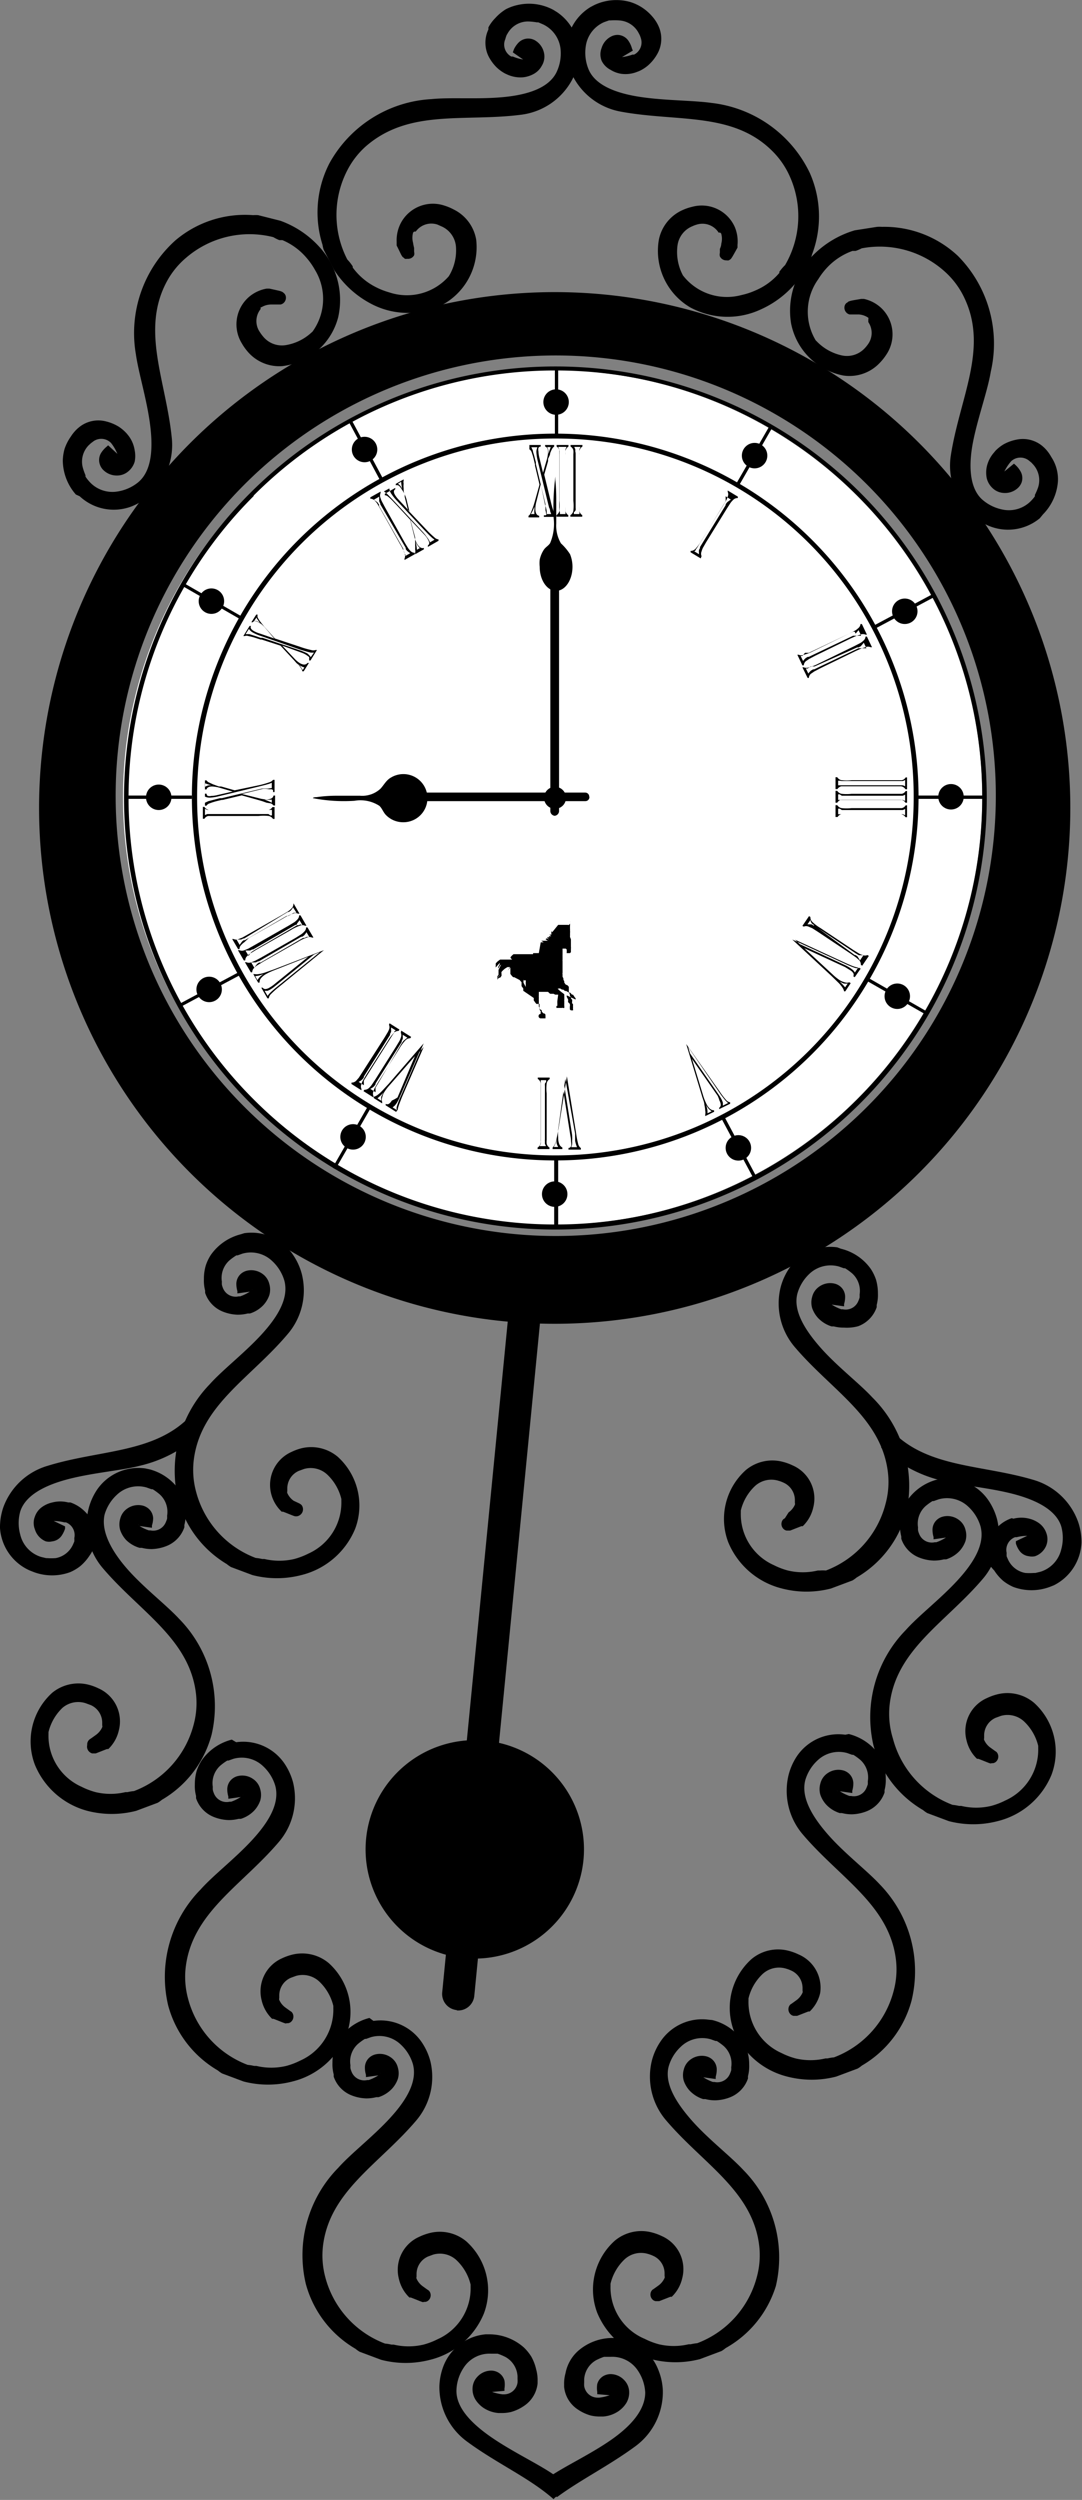 <svg xmlns="http://www.w3.org/2000/svg" viewBox="0 0 62.03 143.26"><rect x="0" y="0" width="62.03" height="143.26" fill="#808080" stroke="none"/><defs><style>.cls-1{fill-rule:evenodd;}.cls-2{fill:#fff;}</style></defs><title>Ресурс 31clock</title><g id="Слой_2" data-name="Слой 2"><g id="Layer_1" data-name="Layer 1"><path d="M61.36,46.3A29.56,29.56,0,1,0,31.8,75.86,29.56,29.56,0,0,0,61.36,46.3ZM6.63,45.61A25.23,25.23,0,1,1,31.86,70.83,25.23,25.23,0,0,1,6.63,45.61Z"/><path d="M33.86.4a2.87,2.87,0,0,0-1.38,2.68,3.55,3.55,0,0,0,.3,1.16,3.86,3.86,0,0,0,2.77,2.15c3.24.61,6.45,0,8.72,2.26a4.75,4.75,0,0,1,1,1.44,5.57,5.57,0,0,1-.26,5.1,2.67,2.67,0,0,0-.25.28l-.08.1v.07a3.7,3.7,0,0,1-1.36,1,4.1,4.1,0,0,1-.82.27,3.19,3.19,0,0,1-3.35-1.13l-.06-.12a2.85,2.85,0,0,1-.25-1.59,1.39,1.39,0,0,1,.84-1.1,1.85,1.85,0,0,1,.3-.11,1.1,1.1,0,0,1,1.17.4l.05.07.08,0a.13.13,0,0,1,.07.07,1.09,1.09,0,0,1,0,.57c0,.11-.05.22-.08.3l0,.11v.06a.23.23,0,0,0,0,.05.37.37,0,0,0,0,.2.4.4,0,0,0,.38.23.41.41,0,0,0,.13,0c.17-.1.13-.11.16-.14s.14-.23.34-.59l0-.07v-.08A2.12,2.12,0,0,0,42.12,13a2.07,2.07,0,0,0-2.43-1.15,2.92,2.92,0,0,0-.54.18,2.37,2.37,0,0,0-1.38,1.72,3.76,3.76,0,0,0,1.79,3.86,4.51,4.51,0,0,0,4.06.12A5.6,5.6,0,0,0,45.79,16h0l.67-1.13v0a1.75,1.75,0,0,0,.09-.28,6.15,6.15,0,0,0-.13-4.69,7.14,7.14,0,0,0-5.62-4c-1.06-.15-2.64-.13-4.06-.34s-2.62-.67-3-1.59a2.5,2.5,0,0,1-.16-1.31,1.77,1.77,0,0,1,1.05-1.39l.28-.1H35a3.37,3.37,0,0,1,.49,0,1.35,1.35,0,0,1,1.1.68l.08.15a1.5,1.5,0,0,1,.07.19.78.78,0,0,1-.39.94l-.09,0a2.61,2.61,0,0,1-.6.14l.62-.37-.05-.12A1.45,1.45,0,0,0,36,2.3.77.77,0,0,0,35.41,2a.82.82,0,0,0-.35.08,1.09,1.09,0,0,0-.57.67,1,1,0,0,0,0,.73A1.15,1.15,0,0,0,35,4a1.62,1.62,0,0,0,.62.23,1.8,1.8,0,0,0,.9-.11l.13-.05a2.16,2.16,0,0,0,.5-.32,2.48,2.48,0,0,0,.51-.62,1.76,1.76,0,0,0,.14-1.52l-.05-.12a2.27,2.27,0,0,0-.36-.55A2.77,2.77,0,0,0,36.76.4a2.72,2.72,0,0,0-.61-.28,2.94,2.94,0,0,0-2.08.17Zm1.72,2.78h0l0,0,0,0Z"/><path d="M59.79,29.48a3,3,0,0,0,.86-1.9,2.31,2.31,0,0,0-.38-1.39,2.26,2.26,0,0,0-.4-.53l-.1-.09a1.75,1.75,0,0,0-1.47-.38,2.52,2.52,0,0,0-.76.27,2.32,2.32,0,0,0-.47.37l-.09.11a1.83,1.83,0,0,0-.41.81,1.67,1.67,0,0,0,0,.66,1.15,1.15,0,0,0,.32.55,1,1,0,0,0,.67.29,1.08,1.08,0,0,0,.82-.31.84.84,0,0,0,.19-.3.77.77,0,0,0-.06-.62,1.5,1.5,0,0,0-.28-.36l-.1-.09-.55.45a2.62,2.62,0,0,1,.33-.52l.06-.07a.78.78,0,0,1,1-.05l.16.13.12.13a1.34,1.34,0,0,1,.27,1.27,3.24,3.24,0,0,1-.19.45l0,.08h0a2,2,0,0,1-.19.23,1.77,1.77,0,0,1-1.67.53,2.5,2.5,0,0,1-1.18-.59c-.73-.68-.77-2-.49-3.37s.83-2.89,1-3.94a7.14,7.14,0,0,0-1.88-6.63A6.16,6.16,0,0,0,50.57,13a2.12,2.12,0,0,0-.29,0h0L49,13.2h0a5.58,5.58,0,0,0-2.41,1.45,4.5,4.5,0,0,0-1.24,3.87,3.78,3.78,0,0,0,3,3,2.38,2.38,0,0,0,2.09-.73,3.05,3.05,0,0,0,.36-.45,2.08,2.08,0,0,0-.27-2.68,2.11,2.11,0,0,0-1-.53l-.08,0h-.08c-.41.07-.55.09-.67.13s0,0-.18.11a.37.37,0,0,0-.08.11.4.4,0,0,0,.09.44.36.36,0,0,0,.18.1h.22l.31,0a1.08,1.08,0,0,1,.54.19.15.15,0,0,1,0,.09v.09l0,.07a1.1,1.1,0,0,1,0,1.24,2,2,0,0,1-.2.25,1.39,1.39,0,0,1-1.31.42,2.84,2.84,0,0,1-1.41-.77l-.1-.1A3.19,3.19,0,0,1,46.91,16a4.08,4.08,0,0,1,.53-.69,3.71,3.71,0,0,1,1.43-.93l.06,0,.12,0a2.35,2.35,0,0,0,.35-.15,5.57,5.57,0,0,1,4.9,1.46,4.72,4.72,0,0,1,1,1.41c1.36,2.89-.28,5.71-.79,9a3.85,3.85,0,0,0,1.1,3.33,3.55,3.55,0,0,0,1,.67,2.86,2.86,0,0,0,3-.4Zm-2.22-2.39,0,.05,0,0h0A0,0,0,0,1,57.57,27.09Z"/><path d="M31.73.57A2.94,2.94,0,0,0,29.66.29,2.74,2.74,0,0,0,29,.53a2.79,2.79,0,0,0-.61.51,2.28,2.28,0,0,0-.39.53L28,1.69a1.77,1.77,0,0,0,0,1.52,2.5,2.5,0,0,0,.47.65,2.22,2.22,0,0,0,.48.35l.13.06a1.82,1.82,0,0,0,.9.16,1.61,1.61,0,0,0,.63-.2,1.15,1.15,0,0,0,.45-.46A1,1,0,0,0,31.18,3a1.09,1.09,0,0,0-.53-.7.81.81,0,0,0-.34-.09.78.78,0,0,0-.58.23,1.47,1.47,0,0,0-.26.37L29.4,3l.59.41a2.54,2.54,0,0,1-.59-.17l-.09,0a.78.78,0,0,1-.34-1A1.41,1.41,0,0,1,29.05,2l.09-.15a1.34,1.34,0,0,1,1.14-.62,3.26,3.26,0,0,1,.49.05h.09l.28.12a1.77,1.77,0,0,1,1,1.45,2.5,2.5,0,0,1-.24,1.3c-.45.9-1.66,1.29-3.1,1.42s-3,0-4.07.11a7.13,7.13,0,0,0-5.84,3.67,6.15,6.15,0,0,0-.4,4.68,1.74,1.74,0,0,0,.07.29v0l.61,1.17h0a5.6,5.6,0,0,0,2.07,1.9,4.5,4.5,0,0,0,4.06.11,3.76,3.76,0,0,0,2-3.76A2.37,2.37,0,0,0,26,12a3,3,0,0,0-.53-.22,2.08,2.08,0,0,0-2.49,1,2.13,2.13,0,0,0-.24,1.07V14l0,.07c.19.37.24.51.31.61s0,0,.16.15a.35.35,0,0,0,.13,0,.4.4,0,0,0,.4-.2.37.37,0,0,0,0-.2.19.19,0,0,0,0-.05v-.06l0-.11a3.09,3.09,0,0,1-.06-.3,1.09,1.09,0,0,1,0-.57.14.14,0,0,1,.07-.07l.08,0,.06-.07a1.1,1.1,0,0,1,1.19-.33l.29.13a1.39,1.39,0,0,1,.77,1.14,2.84,2.84,0,0,1-.34,1.57l-.07.12a3.19,3.19,0,0,1-3.4.93,4.21,4.21,0,0,1-.81-.32,3.71,3.71,0,0,1-1.3-1.11v-.07l-.07-.1a2.5,2.5,0,0,0-.24-.29,5.57,5.57,0,0,1,0-5.11,4.74,4.74,0,0,1,1.07-1.38C23.47,6.22,26.64,7,29.91,6.57a3.86,3.86,0,0,0,2.89-2,3.57,3.57,0,0,0,.37-1.14A2.87,2.87,0,0,0,31.94.7Zm-1.67,2.8,0,0,0,0h0Z"/><path d="M4.57,28.44a2.86,2.86,0,0,0,3,.57,3.56,3.56,0,0,0,1-.62,3.85,3.85,0,0,0,1.28-3.27c-.32-3.28-1.8-6.19-.28-9a4.7,4.7,0,0,1,1.1-1.35,5.57,5.57,0,0,1,5-1.18,2.41,2.41,0,0,0,.34.17l.12,0,.06,0a3.7,3.7,0,0,1,1.37,1,4.07,4.07,0,0,1,.5.71,3.2,3.2,0,0,1-.14,3.53l-.1.09a2.85,2.85,0,0,1-1.45.69,1.39,1.39,0,0,1-1.29-.5,2.13,2.13,0,0,1-.19-.26,1.1,1.1,0,0,1,0-1.24l.05-.07,0-.09A.15.15,0,0,1,15,17.6a1.07,1.07,0,0,1,.55-.15h.53a.36.36,0,0,0,.18-.09.4.4,0,0,0,.11-.43.37.37,0,0,0-.07-.11c-.14-.13-.15-.1-.18-.12s-.26-.07-.67-.16l-.08,0-.09,0a2.13,2.13,0,0,0-1,.47,2.08,2.08,0,0,0-.42,2.66,3,3,0,0,0,.33.47,2.38,2.38,0,0,0,2,.84,3.77,3.77,0,0,0,3.2-2.81,4.5,4.5,0,0,0-1-3.93,5.56,5.56,0,0,0-2.32-1.59h0l-1.27-.32h0a1.9,1.9,0,0,0-.29,0,6.16,6.16,0,0,0-4.46,1.45,7.14,7.14,0,0,0-2.26,6.52c.15,1.06.62,2.56.81,4s.09,2.7-.68,3.34a2.48,2.48,0,0,1-1.21.53,1.77,1.77,0,0,1-1.63-.62,1.82,1.82,0,0,1-.18-.24h0l0-.08a3.21,3.21,0,0,1-.16-.46,1.34,1.34,0,0,1,.34-1.25l.13-.12.16-.12a.78.78,0,0,1,1,.11l.06.08a2.56,2.56,0,0,1,.3.54l-.53-.49-.1.09a1.51,1.51,0,0,0-.3.34.78.78,0,0,0-.09.62.83.83,0,0,0,.17.32,1.09,1.09,0,0,0,.8.36,1,1,0,0,0,.69-.25,1.15,1.15,0,0,0,.35-.54,1.66,1.66,0,0,0,0-.66,1.83,1.83,0,0,0-.36-.84l-.09-.11a2.33,2.33,0,0,0-.45-.39,2.52,2.52,0,0,0-.74-.31,1.75,1.75,0,0,0-1.49.29l-.1.08a2.24,2.24,0,0,0-.43.5,2.7,2.7,0,0,0-.36.71,2.75,2.75,0,0,0-.1.66,3,3,0,0,0,.75,1.95ZM6.76,26h0l0,0,0-.05Z"/><path class="cls-1" d="M26.19,115.19a.93.93,0,0,1-.84-1L29.18,75a.93.93,0,0,1,1-.83h0a.93.93,0,0,1,.84,1l-3.83,39.21a.93.93,0,0,1-1,.83Z"/><path d="M26.61,112.21a6.26,6.26,0,1,1,6.84-5.63A6.27,6.27,0,0,1,26.61,112.21Z"/><ellipse class="cls-2" cx="31.68" cy="45.7" rx="24.63" ry="24.5"/><path d="M40.17,32l-.58-.35,0-.08a.37.37,0,0,0,.28-.12,2.62,2.62,0,0,0,.34-.47L41.44,29l.2-.34a1,1,0,0,0,.08-.2.33.33,0,0,0,0-.27l0-.08.58.35,0,.08a.36.36,0,0,0-.28.12,1.15,1.15,0,0,0-.14.16l-.2.31-1.19,1.93-.19.33a1.11,1.11,0,0,0-.08.21.34.34,0,0,0,0,.27Zm-.29-.46-.08.05.27.17v-.1a.51.51,0,0,1,0-.13.54.54,0,0,1,.06-.12l0-.06,0,0,0,0,1.47-2.4,0,0,0,0,0-.05.08-.11.1-.08.12-.08-.3-.19v.14a.58.58,0,0,1,0,.12.7.7,0,0,1-.06.12l-.05.08,0,0-1.47,2.4,0,0-.05.08-.08.11Z"/><path d="M46,38.13l-.29-.61.08,0a.36.36,0,0,0,.3,0,2.48,2.48,0,0,0,.54-.21l2.05-1,.35-.18a.84.84,0,0,0,.17-.13.33.33,0,0,0,.13-.24l.08,0,.29.61-.08,0a.36.36,0,0,0-.3,0l-.2.06-.34.15-2.05,1-.34.18-.19.13a.34.34,0,0,0-.12.24Zm0-.54h-.1l.14.29.06-.08.09-.09.12-.07.06,0h0l0,0,2.54-1.21,0,0h0l.06,0,.13,0h.27l-.15-.32-.09.11-.08.09L49,36.2l-.09,0,0,0-2.54,1.21,0,0-.09,0-.13,0Z"/><path d="M46.3,38.85,46,38.24l.08,0a.36.36,0,0,0,.3,0,2.48,2.48,0,0,0,.54-.21l2.05-1,.35-.18a.84.84,0,0,0,.17-.13.33.33,0,0,0,.13-.24l.08,0,.29.61-.08,0a.36.36,0,0,0-.3,0l-.2.06-.34.15-2.05,1-.34.18-.19.13a.34.34,0,0,0-.12.24Zm0-.54h-.1l.14.29.06-.08.09-.09.12-.07.06,0h0l0,0,2.54-1.21,0,0h0l.06,0,.13,0h.27l-.15-.32-.09.11-.08.09-.12.07-.09,0,0,0L46.7,38.19l0,0-.09,0-.13,0Z"/><path d="M47.9,45.22v-.68H48a.36.36,0,0,0,.25.17,2.55,2.55,0,0,0,.57,0h2.67l.21,0a.33.33,0,0,0,.22-.16H52v.68h-.09a.36.36,0,0,0-.25-.17l-.21,0h-3l-.22,0a.34.34,0,0,0-.22.16Zm.24-.48-.09,0V45l.09,0,.12,0h3.38l.12,0,.13.06v-.36l-.13.06-.12,0H48.26Z"/><path d="M47.9,46v-.68H48a.36.36,0,0,0,.25.17,2.55,2.55,0,0,0,.57,0h2.67l.21,0a.33.33,0,0,0,.22-.16H52V46h-.09a.36.36,0,0,0-.25-.17l-.21,0h-3l-.22,0A.34.34,0,0,0,48,46Zm.24-.48-.09,0v.32l.09,0,.12,0h3.38l.12,0,.13.06v-.36l-.13.06-.12,0H48.26Z"/><path d="M47.9,46.82v-.68H48a.36.36,0,0,0,.25.17,2.48,2.48,0,0,0,.57,0h2.67l.21,0a.34.34,0,0,0,.22-.16H52v.68h-.09a.36.36,0,0,0-.25-.17l-.21,0h-3l-.22,0a.33.33,0,0,0-.21.16Zm.24-.48-.09,0v.32l.09,0,.12,0h3.38l.12,0,.13.06v-.36l-.13.06-.12,0H48.26Z"/><path d="M31.25,28.94,31,27.75l-.25,1a1.64,1.64,0,0,0-.06.41c0,.23.07.37.22.4v.09H30.3v-.09a.37.37,0,0,0,.12-.15l.09-.22.08-.22.06-.2v0l.28-1-.26-1.09v0l0-.06-.06-.25a3.52,3.52,0,0,0-.13-.45.31.31,0,0,0-.13-.17V25.5H31v.09a.16.16,0,0,0-.13.07.43.43,0,0,0,0,.21,1.61,1.61,0,0,0,.05.35l.21.87.2-.69a1.92,1.92,0,0,0,.09-.49c0-.19-.06-.29-.17-.32V25.5h.52v.09a.35.35,0,0,0-.11.12,1.61,1.61,0,0,0-.12.26c0,.11-.08.22-.12.33l0,.13-.22.77.37,1.52a5.45,5.45,0,0,0,.17.6.37.37,0,0,0,.14.21v.09h-.7v-.09l.11,0a.16.16,0,0,0,.05-.08.6.6,0,0,0,0-.15A1.32,1.32,0,0,0,31.25,28.94Zm-.82.52h.21a1.06,1.06,0,0,1,0-.27s0-.08,0-.16A2.67,2.67,0,0,1,30.44,29.45Zm.87,0h.3l-.06-.16s0-.12-.06-.21l-.1-.4-.54-2.23a2.64,2.64,0,0,1-.09-.55.64.64,0,0,1,.06-.28h-.35a1.46,1.46,0,0,1,.09.2c0,.08.06.2.1.39l.07.27v.1h0l.55,2.3c0,.06,0,.12,0,.18a1.34,1.34,0,0,1,0,.17A1,1,0,0,1,31.31,29.45Zm.28-3.84h-.21a.56.56,0,0,1,.07.28s0,.06,0,.12A2.71,2.71,0,0,1,31.58,25.61Z"/><path d="M32.58,29.61H31.9v-.09a.36.36,0,0,0,.17-.25,2.55,2.55,0,0,0,0-.57V26.42c0-.19,0-.32,0-.4a.91.91,0,0,0,0-.21.33.33,0,0,0-.16-.22V25.5h.68v.09a.36.36,0,0,0-.17.25,1.07,1.07,0,0,0,0,.21c0,.09,0,.21,0,.37v2.27c0,.16,0,.29,0,.39a1,1,0,0,0,0,.22.34.34,0,0,0,.16.22Zm-.48-.24,0,.09h.32l0-.09a.6.6,0,0,1,0-.12.63.63,0,0,1,0-.14V29a.28.28,0,0,1,0,0V26.1s0,0,0,0V26a.62.62,0,0,1,0-.14.56.56,0,0,1,0-.12l.06-.13H32l.06.13a.66.66,0,0,1,0,.12.64.64,0,0,1,0,.14s0,.05,0,.1V29s0,.08,0,.1a.65.65,0,0,1,0,.14A.59.59,0,0,1,32.1,29.37Z"/><path d="M33.38,29.61H32.7v-.09a.36.36,0,0,0,.17-.25,2.55,2.55,0,0,0,0-.57V26.42c0-.19,0-.32,0-.4a.91.91,0,0,0,0-.21.33.33,0,0,0-.16-.22V25.5h.68v.09a.35.35,0,0,0-.17.25,1.06,1.06,0,0,0,0,.21c0,.09,0,.21,0,.37v2.27c0,.16,0,.29,0,.39a1.09,1.09,0,0,0,0,.22.34.34,0,0,0,.16.22Zm-.48-.24,0,.09h.32l0-.09a.5.5,0,0,1,0-.12.56.56,0,0,1,0-.14V26a.55.55,0,0,1,0-.14.47.47,0,0,1,0-.12l.06-.13h-.36l.06.13a.57.57,0,0,1,0,.12A.64.64,0,0,1,33,26s0,.05,0,.1V29s0,.08,0,.1a.65.65,0,0,1,0,.14A.71.71,0,0,1,32.89,29.37Z"/><path d="M46,53.06l.38-.56.08.05a.36.36,0,0,0,.11.28,2.54,2.54,0,0,0,.46.35l1.89,1.26.34.21a.88.88,0,0,0,.2.08.34.34,0,0,0,.27,0l.08.05-.38.56-.08-.05a.36.36,0,0,0-.11-.28l-.16-.14-.3-.21-1.89-1.26-.33-.21-.21-.09a.35.35,0,0,0-.27,0Zm.47-.27,0-.08-.18.26h.1l.13,0,.12.07.05,0,0,0,0,0L49,54.73l0,0,0,0,.05,0,.11.08.07.11.07.12.2-.3-.14,0-.12,0-.12-.07-.08-.05,0,0-2.34-1.56,0,0L46.65,53l-.11-.08Z"/><path d="M48.45,55.42l-2.34-1.08,1.61,1.49a3.06,3.06,0,0,0,.36.3,1,1,0,0,0,.34.16.38.38,0,0,0,.27,0l.08.05-.31.47-.07,0a.57.57,0,0,0-.09-.21,1.93,1.93,0,0,0-.22-.27l-.41-.4-2.25-2.09v0l3,1.38a5.47,5.47,0,0,0,.58.24.38.38,0,0,0,.26,0l.08.05L49,56l-.08-.05v0a.2.2,0,0,0,0-.18.55.55,0,0,0-.18-.17Zm-2.87-1.57.28.26,2.61,1.21a2.37,2.37,0,0,1,.3.17l.13.1a.82.82,0,0,1,.11.14l.19-.28a1.83,1.83,0,0,1-.37-.11l-.21-.09-.18-.08Zm2.87,2.73.15-.22a.91.91,0,0,1-.23,0,1.26,1.26,0,0,1-.24-.12l.2.2Z"/><path d="M41.14,62.79l-1.47-2.11.64,2.1a2.89,2.89,0,0,0,.17.44,1,1,0,0,0,.21.31.38.38,0,0,0,.25.1l0,.08-.51.25,0-.08a.6.6,0,0,0,0-.23,1.88,1.88,0,0,0-.05-.34c0-.15-.09-.33-.15-.55l-.89-2.93h0l1.91,2.71a4.69,4.69,0,0,0,.38.5.38.38,0,0,0,.23.13l0,.08-.63.31,0-.08h0a.2.2,0,0,0,.09-.16.54.54,0,0,0-.07-.24A2,2,0,0,0,41.14,62.79ZM39.45,60l.11.37,1.64,2.36a2.45,2.45,0,0,1,.18.3,1,1,0,0,1,.06.16.91.91,0,0,1,0,.17l.3-.15a1.8,1.8,0,0,1-.26-.28l-.14-.18-.11-.16Zm1.11,3.8.24-.12a.86.86,0,0,1-.18-.15,1.16,1.16,0,0,1-.14-.22,2.5,2.5,0,0,1,.07.27A1.28,1.28,0,0,1,40.56,63.79Z"/><path d="M32.7,65.09l-.4-2.54L32,64.72a3.08,3.08,0,0,0,0,.47,1,1,0,0,0,.06.37.38.38,0,0,0,.18.2v.09h-.56v-.09a.6.6,0,0,0,.13-.19,2.07,2.07,0,0,0,.1-.33q.05-.23.11-.56l.48-3h0l.53,3.27a4.81,4.81,0,0,0,.12.62.38.38,0,0,0,.15.22v.09h-.71v-.09h0a.2.2,0,0,0,.15-.1.56.56,0,0,0,0-.25A2,2,0,0,0,32.7,65.09Zm-.29-3.26-.06.38.45,2.84a2.24,2.24,0,0,1,0,.35.9.9,0,0,1,0,.17.84.84,0,0,1-.05.17h.33a1.84,1.84,0,0,1-.11-.37l0-.22,0-.19Zm-.67,3.9H32a.84.84,0,0,1-.09-.22,1.27,1.27,0,0,1,0-.27,2.65,2.65,0,0,1-.06.27A1.4,1.4,0,0,1,31.74,65.74Z"/><path d="M30.83,61.75h.68v.09a.36.36,0,0,0-.17.25,2.55,2.55,0,0,0,0,.57v2.27c0,.19,0,.32,0,.4a.92.92,0,0,0,0,.21.34.34,0,0,0,.16.22v.09h-.68v-.09a.36.36,0,0,0,.17-.25,1.07,1.07,0,0,0,0-.21c0-.09,0-.21,0-.37V62.66c0-.16,0-.29,0-.39a1.07,1.07,0,0,0,0-.22.34.34,0,0,0-.16-.22Zm.48.24,0-.09H31l0,.09a.56.56,0,0,1,0,.12.57.57,0,0,1,0,.14v.07a.25.25,0,0,1,0,0v2.91a.37.37,0,0,1,0,0v.06a.57.57,0,0,1,0,.14.52.52,0,0,1,0,.12l-.06.13h.36l-.06-.13a.65.65,0,0,1,0-.12.63.63,0,0,1,0-.14s0-.05,0-.1V62.34s0-.08,0-.1a.64.64,0,0,1,0-.14A.73.73,0,0,1,31.31,62Z"/><path d="M22.79,62.89l1-2.37-1.44,1.65a3,3,0,0,0-.29.37,1,1,0,0,0-.15.35.38.38,0,0,0,0,.26l0,.08-.48-.3,0-.08a.6.6,0,0,0,.21-.1,2,2,0,0,0,.26-.23l.39-.42,2-2.31h0l-1.3,3a5,5,0,0,0-.23.59.38.38,0,0,0,0,.26l-.05.08-.6-.38,0-.08h0a.2.2,0,0,0,.18,0,.55.55,0,0,0,.17-.19A2,2,0,0,0,22.79,62.89ZM24.29,60l-.25.29L22.9,62.91a2.33,2.33,0,0,1-.16.31l-.1.13-.13.11.28.18a1.79,1.79,0,0,1,.1-.37l.08-.21.07-.18Zm-2.65,2.94.22.14a.85.85,0,0,1,0-.23A1.22,1.22,0,0,1,22,62.6l-.2.2Z"/><path d="M23,59.06l.57.36-.05.08a.36.36,0,0,0-.28.12,2.54,2.54,0,0,0-.34.46L21.69,62l-.2.34a.9.9,0,0,0-.08.2.33.33,0,0,0,0,.27l0,.08-.57-.36.05-.08a.36.36,0,0,0,.28-.12,1.12,1.12,0,0,0,.14-.16l.2-.3L22.69,60l.2-.33a1.11,1.11,0,0,0,.09-.21.34.34,0,0,0,0-.27Zm.28.46.08-.05-.27-.17v.1a.6.6,0,0,1,0,.13.55.55,0,0,1-.06.12l0,.06,0,0,0,0-1.5,2.38,0,0,0,0,0,.05-.08.11-.1.08-.12.07.3.19,0-.14a.64.64,0,0,1,0-.12l.07-.12.05-.08,0,0L23,59.84l0,0,.05-.08.08-.11Z"/><path d="M22.33,58.64l.57.36-.05.08a.36.36,0,0,0-.28.12,2.52,2.52,0,0,0-.34.46L21,61.59l-.2.34a.94.94,0,0,0-.08.2.33.33,0,0,0,0,.27l0,.08-.57-.36,0-.08a.36.36,0,0,0,.28-.12l.14-.16.2-.31L22,59.53c.09-.14.15-.25.2-.33A1.1,1.1,0,0,0,22.3,59a.34.34,0,0,0,0-.27Zm.28.46.08-.05-.27-.17V59a.55.55,0,0,1,0,.13.61.61,0,0,1-.06.12l0,.06,0,0,0,0-1.5,2.38,0,0,0,0,0,.05-.08.11-.1.08-.12.07.3.19v-.14a.62.62,0,0,1,0-.12.71.71,0,0,1,.07-.12l.05-.08,0,0,1.5-2.38,0,0,.05-.08.08-.11Z"/><path d="M15.67,56.45l2-1.62-2,.79a3.26,3.26,0,0,0-.42.2,1,1,0,0,0-.29.24.37.37,0,0,0-.08.25l-.08,0-.28-.49.08,0a.59.59,0,0,0,.23,0,1.94,1.94,0,0,0,.34-.08l.54-.19,2.86-1.1v0l-2.57,2.1a5.14,5.14,0,0,0-.47.42.39.39,0,0,0-.12.24l-.08,0-.35-.61.08,0,0,0a.19.19,0,0,0,.16.08.55.55,0,0,0,.24-.09A2,2,0,0,0,15.67,56.45Zm2.67-1.89L18,54.7l-2.23,1.81a2.35,2.35,0,0,1-.28.2l-.15.07-.17,0,.17.29a1.68,1.68,0,0,1,.26-.28l.17-.15.15-.12Zm-3.71,1.38.13.23a.87.87,0,0,1,.14-.19,1.2,1.2,0,0,1,.21-.16l-.27.09Z"/><path d="M17.63,53.15l.34.58-.08,0a.36.36,0,0,0-.3,0,2.59,2.59,0,0,0-.52.25l-2,1.14-.34.21a.89.89,0,0,0-.16.14.33.33,0,0,0-.11.25l-.08,0-.34-.58.08,0a.36.36,0,0,0,.3,0l.2-.08.32-.17,2-1.14.33-.21a1,1,0,0,0,.17-.15.34.34,0,0,0,.11-.25Zm0,.54h.1l-.16-.27-.05.08-.08.1-.11.08-.06,0,0,0,0,0-2.43,1.41,0,0,0,0-.05,0-.12.06-.13,0h-.14l.18.31.08-.12.08-.1.11-.08.09,0,0,0,2.43-1.41,0,0,.09,0,.12-.06Z"/><path d="M17.23,52.46l.34.59-.08,0a.36.36,0,0,0-.3,0,2.47,2.47,0,0,0-.52.25l-2,1.14-.34.21a.83.83,0,0,0-.16.14.33.33,0,0,0-.11.25l-.08,0-.34-.59.08,0a.36.36,0,0,0,.3,0l.2-.08.32-.18,2-1.14.33-.2a1,1,0,0,0,.17-.15.35.35,0,0,0,.11-.25Zm0,.54h.1l-.16-.27-.05.08-.08.1L17,53l-.06,0,0,0,0,0-2.43,1.41,0,0,0,0-.05,0-.12.06-.13,0h-.14l.18.31.08-.12.08-.1.12-.08.08-.05,0,0,2.43-1.41,0,0,.09,0,.12-.06Z"/><path d="M16.83,51.77l.34.59-.08,0a.36.36,0,0,0-.3,0,2.6,2.6,0,0,0-.52.25l-2,1.14L14,54a.93.93,0,0,0-.16.14.33.33,0,0,0-.11.25l-.08,0-.34-.58.08,0a.35.35,0,0,0,.3,0l.2-.08.32-.18,2-1.14.33-.2a1.11,1.11,0,0,0,.17-.15.34.34,0,0,0,.11-.25Zm0,.54H17L16.8,52l-.05.08-.08.1-.11.08-.06,0,0,0,0,0L14,53.78l0,0,0,0-.05,0-.12.06-.13,0h-.14l.18.31.08-.12.08-.1.12-.08L14,53.9l0,0,2.43-1.41,0,0,.09,0,.12-.06Z"/><path d="M15.74,46.25v.68h-.09a.36.36,0,0,0-.25-.17,2.53,2.53,0,0,0-.57,0H12.15l-.21,0a.33.33,0,0,0-.22.16h-.09v-.68h.09a.36.36,0,0,0,.25.17l.21,0h3l.22,0a.34.34,0,0,0,.22-.16Zm-.24.48.09,0v-.32l-.09,0-.12,0H12l-.12,0-.13-.06v.36l.13-.06.12,0h3.39Z"/><path d="M15.06,45.21l-1.19.29,1,.25a1.64,1.64,0,0,0,.41.06c.23,0,.37-.07.4-.22h.09v.57h-.09a.38.38,0,0,0-.15-.12L15.28,46l-.22-.08-.2-.06h0l-1-.28-1.09.26h0l-.06,0-.25.06a3.63,3.63,0,0,0-.45.14.31.31,0,0,0-.17.13h-.09v-.69h.09a.16.16,0,0,0,.07.13.44.44,0,0,0,.21,0,1.56,1.56,0,0,0,.35-.05l.87-.2-.69-.2a1.93,1.93,0,0,0-.49-.09c-.19,0-.29.06-.32.17h-.09v-.52h.09a.35.35,0,0,0,.12.11l.26.12.33.12.13,0,.77.22L14.84,45a5.17,5.17,0,0,0,.6-.17.38.38,0,0,0,.21-.14h.09v.7h-.09a.26.26,0,0,0,0-.11.16.16,0,0,0-.08-.05l-.15,0A1.34,1.34,0,0,0,15.06,45.21Zm.52.82v-.21a1,1,0,0,1-.27,0h-.16A2.51,2.51,0,0,1,15.58,46Zm0-.87v-.3l-.16.06-.21.06-.4.1-2.23.54a2.62,2.62,0,0,1-.55.09.64.64,0,0,1-.28-.06V46l.2-.09.39-.1.27-.07h.11l2.3-.55.18,0,.17,0Zm-3.84-.28v.22A.56.56,0,0,1,12,45h.12A2.6,2.6,0,0,1,11.74,44.88Z"/><path d="M17.34,37.42,16.18,37l.68.72a1.61,1.61,0,0,0,.31.27c.2.12.35.13.46,0l.08,0-.3.48-.08,0a.38.38,0,0,0-.07-.18l-.14-.19L17,38l-.14-.16,0,0L16.08,37,15,36.65h0l-.06,0-.25-.08a3.43,3.43,0,0,0-.45-.12.31.31,0,0,0-.21,0l-.08,0,.36-.58.08,0a.16.16,0,0,0,0,.15.45.45,0,0,0,.16.14,1.52,1.52,0,0,0,.33.14l.84.29L15.22,36a1.93,1.93,0,0,0-.37-.34c-.16-.1-.28-.1-.36,0l-.08,0,.28-.44.08,0a.35.35,0,0,0,0,.16,1.64,1.64,0,0,0,.15.24l.22.28.09.1.53.59,1.48.49a5.06,5.06,0,0,0,.6.17.38.38,0,0,0,.25,0l.08,0-.37.6-.08,0a.24.24,0,0,0,0-.11.15.15,0,0,0,0-.09l-.12-.09A1.3,1.3,0,0,0,17.34,37.42Zm0,1,.11-.17a1,1,0,0,1-.25-.11L17.07,38A2.58,2.58,0,0,1,17.35,38.39Zm.46-.74L18,37.4l-.17,0-.21-.05-.4-.12L15,36.46a2.58,2.58,0,0,1-.52-.22.64.64,0,0,1-.21-.2l-.19.3.22,0,.38.12.26.09h.11l2.24.75.17.07.15.07A1.05,1.05,0,0,1,17.81,37.65Zm-3.11-2.27-.12.18a.56.56,0,0,1,.28.09l.1.07A2.51,2.51,0,0,1,14.69,35.38Z"/><path d="M23.78,31.76l-.59.33,0-.08a.36.36,0,0,0,0-.3,2.58,2.58,0,0,0-.25-.52l-1.12-2-.2-.34a.91.91,0,0,0-.14-.16.33.33,0,0,0-.25-.11l0-.08.59-.33,0,.08a.36.36,0,0,0,0,.3,1.07,1.07,0,0,0,.08.2l.17.32,1.12,2c.08.14.15.25.2.33a1.1,1.1,0,0,0,.14.17.34.34,0,0,0,.25.11Zm-.54,0v.1l.28-.16-.08-.05-.1-.08a.53.53,0,0,1-.08-.11l0-.06,0,0,0,0L21.8,28.9l0,0,0,0,0-.05a.63.63,0,0,1-.06-.12.56.56,0,0,1,0-.13v-.14l-.31.18.12.08.1.08.08.12,0,.08,0,0,1.39,2.45,0,0,0,.09a.43.43,0,0,1,.08.25Z"/><path d="M24.35,30.66l-.84-.89.25,1a1.58,1.58,0,0,0,.15.39c.12.2.24.28.39.24l0,.08-.5.28,0-.08a.39.39,0,0,0,0-.19,2.31,2.31,0,0,0,0-.24c0-.09,0-.17,0-.24l0-.21v0l-.27-1-.76-.82,0,0,0,0-.18-.19a3.5,3.5,0,0,0-.34-.33.31.31,0,0,0-.19-.08l0-.08.6-.34,0,.08a.16.16,0,0,0-.08.13.42.42,0,0,0,.07.2,1.54,1.54,0,0,0,.22.28l.6.65-.17-.7A1.92,1.92,0,0,0,23,28c-.09-.16-.19-.23-.31-.19l0-.08.45-.26,0,.08a.33.33,0,0,0,0,.16,1.44,1.44,0,0,0,0,.28c0,.12,0,.23.06.35l0,.13.19.77,1.07,1.13a5.24,5.24,0,0,0,.45.43.37.37,0,0,0,.23.11l0,.08-.61.35,0-.08a.26.26,0,0,0,.07-.09.15.15,0,0,0,0-.1.51.51,0,0,0-.06-.14A1.32,1.32,0,0,0,24.35,30.66Zm-.46.85.18-.1a1,1,0,0,1-.17-.22l-.07-.14A2.64,2.64,0,0,1,23.9,31.51Zm.76-.43.26-.15-.14-.11-.16-.15-.29-.3L22.76,28.7a2.71,2.71,0,0,1-.35-.44.67.67,0,0,1-.09-.27l-.31.17.17.13.28.29.19.2,0,0,0,0h0l1.61,1.73.12.14.1.14A1,1,0,0,1,24.65,31.08ZM23,27.61l-.19.11a.57.57,0,0,1,.2.21l.05.11A2.62,2.62,0,0,1,23,27.61Z"/><path d="M7.11,45.73A24.73,24.73,0,0,1,31.84,21h0A24.73,24.73,0,0,1,56.57,45.73h0A24.73,24.73,0,0,1,31.84,70.46h0A24.73,24.73,0,0,1,7.11,45.73Zm7.43-17.3a24.39,24.39,0,0,0-7.17,17.3h0A24.39,24.39,0,0,0,14.54,63h0a24.39,24.39,0,0,0,17.3,7.17h0A24.38,24.38,0,0,0,49.14,63h0a24.39,24.39,0,0,0,7.17-17.3h0a24.39,24.39,0,0,0-7.17-17.3h0a24.39,24.39,0,0,0-17.3-7.17h0a24.4,24.4,0,0,0-17.3,7.17Z"/><path d="M11,45.67A20.82,20.82,0,0,1,31.84,24.85h0A20.82,20.82,0,0,1,52.66,45.67h0A20.83,20.83,0,0,1,31.84,66.5h0A20.82,20.82,0,0,1,11,45.67ZM17.3,31.13a20.49,20.49,0,0,0-6,14.54h0a20.49,20.49,0,0,0,6,14.54h0a20.5,20.5,0,0,0,14.54,6h0a20.51,20.51,0,0,0,14.54-6h0a20.5,20.5,0,0,0,6-14.54h0a20.5,20.5,0,0,0-6-14.54h0a20.5,20.5,0,0,0-14.54-6h0a20.49,20.49,0,0,0-14.54,6Z"/><path d="M32,25v-3.9h-.19V25Z"/><path d="M31.77,66.31v4H32v-4Z"/><path d="M50.22,36l3.33-1.78-.09-.17-3.33,1.78Z"/><path d="M13.78,55.66l-3.61,1.93.09.16,3.57-1.91Z"/><path d="M42.34,27.87l1.89-3.29-.16-.09-1.88,3.26Z"/><path d="M21.15,63.29l-2.08,3.62.16.09,2.09-3.62Z"/><path d="M22,27.51l-1.83-3.42-.17.09,1.84,3.44Z"/><path d="M41.28,63.95l1.95,3.64.17-.09-1.93-3.62Z"/><path d="M14,35.41l-3.47-2-.09.16,3.48,2Z"/><path d="M49.71,56l-.1.16,3.5,2,.09-.16Z"/><path d="M11,45.59H7.19v.19H11C11,45.72,11,45.66,11,45.59Z"/><path d="M52.41,45.59c0,.06,0,.13,0,.19h4v-.19Z"/><circle cx="31.88" cy="23.04" r="0.73"/><circle cx="31.8" cy="68.43" r="0.73"/><circle cx="20.24" cy="65.15" r="0.73"/><circle cx="11.99" cy="56.7" r="0.73"/><circle cx="12.12" cy="34.45" r="0.73"/><circle cx="20.9" cy="25.76" r="0.73"/><circle cx="54.52" cy="45.66" r="0.73"/><circle cx="9.1" cy="45.69" r="0.73"/><circle cx="43.26" cy="26.11" r="0.73"/><circle cx="51.87" cy="35.03" r="0.73"/><circle cx="51.44" cy="57.09" r="0.73"/><circle cx="42.33" cy="65.78" r="0.73"/><path d="M29.27,54.9l0-.05h0l.05-.06,0,0,.06-.06,0,0,.06-.05,0,0,.07,0,.07,0,.08,0h.49l.08,0h0l.08,0h0l.08,0h.11l.06,0,0,0,0,0h0s0,0,0,0h0s0,0,0,0,0,0,0,0h0s0,0,0,0h0a.15.15,0,0,0,0-.06h0s0,0,0,0,0,0,0,0h0s0,0,0,0H31s0,0,0,0l-.08,0s0,0,0,0H31s0,0,0,0l0,0s0,0,0,0H31s0,0,0,0l-.11,0s0,0,0,0L31,54s0,0,0,0l-.06,0s0,0,0,0h.13s0,0,0,0l-.08,0s0,0,0,0h0l0,0,0,0h0s0,0,0,0h0s0,0,0,0,0,0,0,0,0,0,0,0h.21s0,0,0,0l-.11,0-.07,0s0,0,0,0h.15s0,0,0,0l0,0-.14-.09s0,0,0,0l.13,0,.08,0h.14s0,0,0,0l-.09,0-.07,0-.08,0s0,0,0,0h.27s0,0,0,0l-.09-.05-.06-.05,0,0s0,0,0,0h0l.07,0h0s0,0,0,0l0-.06s0,0,0,0,.14.1.13.08l-.1-.12s0,0,0,0l.08,0,.07,0s0,0,0,0l-.06-.06s0,0,0,0l.08,0,.07,0h0s0,0,0,0l-.1-.09s0,0,0,0l.11,0s0,0,0,0h0l0-.07v0a.35.35,0,0,1,0-.08v-.05s0,0,0,0l0,0,.05.06L32,53l0,0,.07,0h.07l.08,0h.33a.1.1,0,0,0,.07,0l.06-.07,0-.07,0-.08s0,0,0,0v0a.29.29,0,0,1,0,.08v0a.38.38,0,0,1,0,.08v0l0,.07,0,.07v0a.15.15,0,0,0,0,.07.26.26,0,0,0,0,.08h0l0,.08h0l0,.06,0,0a.13.13,0,0,1,0,.07h0v.1s0,.06,0,.08v0a.27.27,0,0,0,0,.08l.05.13,0,.08,0,.12,0,.08,0,.08,0,.07a.13.13,0,0,1,0,.07h0a.31.31,0,0,1,0,.08v0l0,.08v0l0,.07h0l-.05.06h0l0,0,0,0-.07,0-.07,0h0l-.05,0a.15.15,0,0,1,0-.06h0a.36.36,0,0,0,0-.08h0l0-.07h0l-.06-.05h0l-.07,0h0l-.06,0-.05,0s0,0,0,0v.12s0,.06,0,.08v.17a.56.56,0,0,0,0,.08V55a.23.23,0,0,0,0,.08l0,.07,0,.07,0,.09,0,.07,0,0,0,.08v0l0,.08v.05a.78.78,0,0,1,0,.08v0a.46.46,0,0,1,0,.08v0a.14.14,0,0,0,0,.08l0,.07,0,.07.05.1,0,.07.05.1,0,.07.05.07.05.06.05,0,.06.05,0,0,.05.06,0,0,0,.07v0l0,.08,0,.07,0,.08.06.14,0,.07.07.11,0,.06.06.06a.11.11,0,0,1,0,.07v.06a.12.12,0,0,0,0,.07l0,0,.05.06,0,0a.2.2,0,0,1,0,.07v0l0,.08a.32.32,0,0,1,0,.08v.06a.07.07,0,0,1,0,.06l-.06,0-.06,0,0,0-.06-.05v0l0-.07h0a.26.26,0,0,1,0-.06.07.07,0,0,1,0-.05h0a.07.07,0,0,0,0-.07h0a.2.2,0,0,0,0-.07l-.1-.1a.15.15,0,0,1,0-.07v0l0-.08-.08-.16,0-.08L33,57.28l0-.07,0,0-.05-.06L32.85,57,32.79,57l-.05-.06-.06-.06,0,0-.07,0-.15-.09-.07,0-.1-.08-.07,0-.1-.06a.08.08,0,0,0-.07,0h0l-.08,0h0a0,0,0,0,0,0,0h0l.05.06.09.08.06.05.12.09.06.05,0,0,0,.05,0,.06,0,.06a.15.15,0,0,1,0,.07.27.27,0,0,1,0,.07l0,0a.2.2,0,0,0,0,.08l0,.18a.25.25,0,0,0,0,.08.14.14,0,0,1,0,.07.12.12,0,0,1,0,.06h0a.09.09,0,0,1-.07,0,.1.1,0,0,0-.07,0l-.05,0-.07,0H31.9l0-.05h0a.1.1,0,0,1,0-.06l0,0a.07.07,0,0,0,0,0,.05.05,0,0,1,0,0h0l0,0,0,0h0l.05,0s0,0,0,0h0l0-.08v0a.11.11,0,0,0,0-.06l0-.06v0l0-.07,0,0L32,57,31.9,57l-.07,0-.09-.05-.07,0-.06,0-.07,0,0,0-.06-.05,0,0-.06-.06,0,0-.06,0-.07,0h-.11l-.17,0h-.12a0,0,0,0,0,0,0v.07l0,.08,0,.06a.26.26,0,0,0,0,.08v.1a.47.47,0,0,0,0,.08v.23a.37.37,0,0,0,0,.08h0l0,.07h0l.05.06h0l0,.05,0,.05h0l.06,0,0,0,.06.06,0,.06.05.06.06.05.05,0,.05.06,0,.07a.17.17,0,0,1,0,.07.34.34,0,0,1,0,.08,0,0,0,0,1,0,0h-.26A.12.12,0,0,1,31,58.1v0A.2.2,0,0,1,31,58,.1.1,0,0,0,31,58l0-.05-.07-.09,0-.06,0-.07,0,0,0-.07,0-.06,0-.07,0,0a.11.11,0,0,0-.06,0h-.05l-.07,0,0,0-.05-.06-.1-.14,0-.07v0a.24.24,0,0,0,0-.07L30,56.78,30,56.72l0,0,0-.07-.1-.14,0-.07,0-.08,0-.07-.06-.07-.05-.06L29.48,56,29.42,56l-.06-.06-.05-.06-.05-.07,0-.07,0,0,0-.08v0l0-.08,0-.1a.28.28,0,0,1,0-.08v-.07s0,0,0,0l0,.05,0,.06-.05.06-.05.06-.05.06s0,0,0,0l.13-.2s0,0,0,0l-.08,0-.07,0-.13.08a1.77,1.77,0,0,0-.16.14l-.05.06v0a.17.17,0,0,0,0,.08v.06a.16.16,0,0,1,0,.08.79.79,0,0,1-.08.11l-.07,0-.05.06,0,.07,0,.07,0,0s0,0,0,0l0-.12,0-.07.14-.22s0,0,0,0l-.12.15,0,.07-.05.11s0,0,0,0v-.14a.15.15,0,0,1,0-.07l.06-.08,0-.07,0-.13,0-.08.15-.31s0,0,0,0l-.06.05-.11.18s0,0,0,0h0a.2.2,0,0,1,0-.08l.09-.17,0-.07,0,0s0,0,0,0l-.23.26s0,0,0,0a.21.21,0,0,1,0-.08l0-.08,0-.07.08-.09.06-.05.11-.08.07,0,.07,0,.08,0h.47Z"/><path class="cls-2" d="M30,56.18s0,0,0,0l0,0,.07,0h0l.07,0,0,0a.1.1,0,0,1,0,.07v.11a.45.45,0,0,1,0,.08l0,.12s0,0,0,0l-.13-.25,0-.07,0-.05,0-.08Z"/><path class="cls-1" d="M31.8,46.75a.28.28,0,0,1-.25-.3V33.73a.28.28,0,0,1,.25-.3h0a.28.28,0,0,1,.25.3V46.45a.28.28,0,0,1-.25.3Z"/><circle cx="31.82" cy="45.72" r="0.63"/><path d="M32.16,31.14A2,2,0,0,1,31.89,30c0-.15,0-.29,0-.44s0-.56,0-.84a11.7,11.7,0,0,0-.05-1.2s0-.21,0-.21a13.68,13.68,0,0,0-.1,2.38,2.81,2.81,0,0,1-.2,1.43c-.1.16-.25.22-.36.38a1.66,1.66,0,0,0-.24.58,2,2,0,0,0,0,.4c0,.76.42,1.38.94,1.38s.94-.62.94-1.38a1.9,1.9,0,0,0-.14-.72A3.15,3.15,0,0,0,32.16,31.14Z"/><path class="cls-1" d="M33.79,45.66a.23.23,0,0,1-.22.25H24.17a.23.23,0,0,1-.22-.25h0a.23.23,0,0,1,.22-.24h9.39a.23.23,0,0,1,.22.24Z"/><path d="M21.81,45.2a1.54,1.54,0,0,1-1.17.4H19.35a8.22,8.22,0,0,0-1.2.08s-.21,0-.21.06a9.37,9.37,0,0,0,2.38.15,2,2,0,0,1,1.43.29c.16.15.22.37.38.53a1.38,1.38,0,0,0,1,.41,1.38,1.38,0,1,0-.72-2.56C22.14,44.71,22,45,21.81,45.2Z"/><path d="M48.46,99.41a2.87,2.87,0,0,0-2.76,1.21,3.53,3.53,0,0,0-.49,1.09,3.85,3.85,0,0,0,.81,3.41c2.13,2.51,5,4.06,5.35,7.24a4.74,4.74,0,0,1-.14,1.74,5.57,5.57,0,0,1-3.42,3.8,2.45,2.45,0,0,0-.37.06l-.12,0,0,0a3.7,3.7,0,0,1-1.71,0,4.15,4.15,0,0,1-.81-.31,3.19,3.19,0,0,1-1.89-3l0-.13a2.84,2.84,0,0,1,.8-1.39,1.39,1.39,0,0,1,1.34-.32,1.94,1.94,0,0,1,.3.11,1.1,1.1,0,0,1,.66,1v.09l0,.08a.14.14,0,0,1,0,.1,1.08,1.08,0,0,1-.36.44l-.25.18-.09.06,0,0,0,0a.38.38,0,0,0-.1.18.4.4,0,0,0,.16.42.37.37,0,0,0,.12.05c.19,0,.18,0,.21,0l.64-.25.08,0,.06-.06a2.13,2.13,0,0,0,.54-1A2.07,2.07,0,0,0,45.78,112a3,3,0,0,0-.54-.2,2.37,2.37,0,0,0-2.16.47,3.76,3.76,0,0,0-1,4.13A4.51,4.51,0,0,0,45.13,119a5.58,5.58,0,0,0,2.81,0h0l1.23-.46,0,0a1.76,1.76,0,0,0,.24-.17,6.16,6.16,0,0,0,2.85-3.73A7.14,7.14,0,0,0,50.45,108c-.73-.79-2-1.76-2.94-2.82S45.9,103,46.17,102a2.49,2.49,0,0,1,.7-1.12,1.77,1.77,0,0,1,1.7-.42l.28.1h0l.07,0a3.38,3.38,0,0,1,.4.29,1.35,1.35,0,0,1,.43,1.23,1.33,1.33,0,0,1,0,.17,1.5,1.5,0,0,1-.07.19.78.78,0,0,1-.89.48l-.09,0a2.57,2.57,0,0,1-.55-.27l.71.1,0-.13a1.45,1.45,0,0,0,.06-.45.77.77,0,0,0-.28-.56.82.82,0,0,0-.32-.16,1.09,1.09,0,0,0-.87.16,1,1,0,0,0-.42.6,1.15,1.15,0,0,0,0,.64,1.62,1.62,0,0,0,.34.57,1.81,1.81,0,0,0,.77.48l.13,0a2.2,2.2,0,0,0,.59.07,2.49,2.49,0,0,0,.79-.16,1.77,1.77,0,0,0,1.06-1.09l0-.13a2.24,2.24,0,0,0,.07-.66,2.75,2.75,0,0,0-.11-.79,2.7,2.7,0,0,0-.29-.6,3,3,0,0,0-1.72-1.17ZM48,102.65h0a.16.16,0,0,1,0-.05.32.32,0,0,1,0,.06Z"/><path d="M40.62,115.74A2.87,2.87,0,0,0,37.86,117a3.53,3.53,0,0,0-.49,1.09,3.85,3.85,0,0,0,.81,3.41c2.13,2.51,5,4.06,5.35,7.24a4.74,4.74,0,0,1-.14,1.74,5.57,5.57,0,0,1-3.42,3.8,2.46,2.46,0,0,0-.37.06l-.12,0,0,0a3.7,3.7,0,0,1-1.71,0,4.14,4.14,0,0,1-.81-.31A3.19,3.19,0,0,1,35,131l0-.13a2.84,2.84,0,0,1,.8-1.39,1.39,1.39,0,0,1,1.34-.32,1.94,1.94,0,0,1,.3.11,1.1,1.1,0,0,1,.66,1v.09l0,.08a.14.14,0,0,1,0,.1,1.08,1.08,0,0,1-.36.44l-.25.18-.09.06,0,0,0,0a.38.38,0,0,0-.1.18.4.4,0,0,0,.16.42.37.37,0,0,0,.12.05c.19,0,.18,0,.21,0l.64-.25.08,0,.06-.06a2.13,2.13,0,0,0,.54-1,2.07,2.07,0,0,0-1.17-2.42,3,3,0,0,0-.54-.2,2.37,2.37,0,0,0-2.16.47,3.76,3.76,0,0,0-1,4.13,4.51,4.51,0,0,0,3.08,2.65,5.58,5.58,0,0,0,2.81,0h0l1.23-.46,0,0a1.76,1.76,0,0,0,.24-.17A6.16,6.16,0,0,0,44.48,131a7.14,7.14,0,0,0-1.86-6.64c-.73-.79-2-1.76-2.94-2.82s-1.61-2.17-1.34-3.14a2.48,2.48,0,0,1,.7-1.12,1.77,1.77,0,0,1,1.7-.42l.28.1h0l.07,0a3.39,3.39,0,0,1,.4.29,1.35,1.35,0,0,1,.43,1.22,1.27,1.27,0,0,1,0,.17,1.46,1.46,0,0,1-.07.19.78.78,0,0,1-.89.48l-.09,0a2.58,2.58,0,0,1-.55-.27l.71.1,0-.13a1.45,1.45,0,0,0,.06-.45.77.77,0,0,0-.28-.56.81.81,0,0,0-.32-.16,1.09,1.09,0,0,0-.87.16,1,1,0,0,0-.42.6,1.15,1.15,0,0,0,0,.64,1.63,1.63,0,0,0,.34.57,1.82,1.82,0,0,0,.77.48l.13,0a2.2,2.2,0,0,0,.59.07,2.49,2.49,0,0,0,.79-.16,1.77,1.77,0,0,0,1.06-1.09l0-.13a2.23,2.23,0,0,0,.07-.66,2.75,2.75,0,0,0-.11-.79,2.7,2.7,0,0,0-.29-.6,2.94,2.94,0,0,0-1.72-1.17ZM40.21,119h0a.17.17,0,0,1,0-.05.31.31,0,0,1,0,.06Z"/><path d="M13.29,99.69a3,3,0,0,0-1.72,1.18,2.62,2.62,0,0,0-.29.6,2.68,2.68,0,0,0-.11.79,2.24,2.24,0,0,0,.07.66l0,.13a1.76,1.76,0,0,0,1.06,1.09,2.49,2.49,0,0,0,.79.16,2.29,2.29,0,0,0,.59-.07l.13,0a1.82,1.82,0,0,0,.77-.48,1.65,1.65,0,0,0,.34-.57,1.15,1.15,0,0,0,0-.64,1,1,0,0,0-.42-.6,1.08,1.08,0,0,0-.87-.16.8.8,0,0,0-.32.16.77.77,0,0,0-.28.56,1.45,1.45,0,0,0,.06.45l0,.13.71-.1a2.55,2.55,0,0,1-.55.27l-.09,0a.78.78,0,0,1-.9-.49,1,1,0,0,1-.06-.19,1.1,1.1,0,0,1,0-.17,1.35,1.35,0,0,1,.43-1.22,3.18,3.18,0,0,1,.4-.29l.07,0h0l.28-.1a1.77,1.77,0,0,1,1.7.42,2.5,2.5,0,0,1,.7,1.12c.27,1-.36,2.07-1.34,3.13s-2.21,2-2.94,2.82a7.14,7.14,0,0,0-1.86,6.64,6.16,6.16,0,0,0,2.85,3.73,1.75,1.75,0,0,0,.24.17l0,0,1.23.46h0a5.56,5.56,0,0,0,2.81,0,4.5,4.5,0,0,0,3.08-2.65,3.77,3.77,0,0,0-1-4.13,2.37,2.37,0,0,0-2.16-.47,3.16,3.16,0,0,0-.54.2A2.07,2.07,0,0,0,15,114.63a2.14,2.14,0,0,0,.54,1l.06.06.08,0c.39.15.52.21.64.25s0,0,.21,0a.36.36,0,0,0,.12-.05.4.4,0,0,0,.16-.42.36.36,0,0,0-.1-.18l0,0,0,0-.09-.06-.25-.18a1.07,1.07,0,0,1-.36-.44.14.14,0,0,1,0-.1l0-.08v-.09a1.1,1.1,0,0,1,.66-1l.3-.11a1.39,1.39,0,0,1,1.34.33,2.85,2.85,0,0,1,.8,1.39l0,.13a3.19,3.19,0,0,1-1.89,3,4.19,4.19,0,0,1-.81.31,3.7,3.7,0,0,1-1.71,0l0,0-.13,0a2.41,2.41,0,0,0-.37-.06,5.57,5.57,0,0,1-3.42-3.8,4.79,4.79,0,0,1-.14-1.74c.35-3.18,3.22-4.73,5.35-7.24a3.85,3.85,0,0,0,.81-3.41,3.56,3.56,0,0,0-.5-1.09,2.86,2.86,0,0,0-2.76-1.21Zm.64,3.2s0,0,0-.06a.12.12,0,0,1,0,.05h0Z"/><path d="M48,71.48a2.87,2.87,0,0,0-2.76,1.21,3.53,3.53,0,0,0-.49,1.09,3.85,3.85,0,0,0,.81,3.41c2.13,2.51,5,4.06,5.35,7.24a4.74,4.74,0,0,1-.14,1.74A5.57,5.57,0,0,1,47.35,90,2.44,2.44,0,0,0,47,90l-.12,0,0,0a3.7,3.7,0,0,1-1.71,0,4.14,4.14,0,0,1-.81-.31,3.19,3.19,0,0,1-1.89-3l0-.13a2.84,2.84,0,0,1,.8-1.39,1.39,1.39,0,0,1,1.34-.32,1.92,1.92,0,0,1,.3.11,1.1,1.1,0,0,1,.66,1v.09l0,.08a.14.14,0,0,1,0,.1,1.08,1.08,0,0,1-.36.44L45,87l-.09.06,0,0,0,0a.37.37,0,0,0-.1.18.4.4,0,0,0,.16.42.37.37,0,0,0,.12.05c.19,0,.18,0,.21,0l.64-.25.08,0,.06-.06a2.13,2.13,0,0,0,.54-1,2.07,2.07,0,0,0-1.17-2.42,3,3,0,0,0-.54-.2,2.37,2.37,0,0,0-2.16.47,3.76,3.76,0,0,0-1,4.13,4.51,4.51,0,0,0,3.08,2.65,5.58,5.58,0,0,0,2.81,0h0l1.23-.46,0,0a1.76,1.76,0,0,0,.24-.17,6.16,6.16,0,0,0,2.85-3.73A7.14,7.14,0,0,0,50,80.07c-.73-.79-2-1.76-2.94-2.82s-1.61-2.17-1.34-3.14A2.48,2.48,0,0,1,46.4,73a1.77,1.77,0,0,1,1.7-.42l.28.1h0l.07,0a3.39,3.39,0,0,1,.4.29,1.35,1.35,0,0,1,.43,1.22,1.27,1.27,0,0,1,0,.17,1.46,1.46,0,0,1-.07.19.78.78,0,0,1-.89.48l-.09,0a2.57,2.57,0,0,1-.55-.27l.71.1,0-.13a1.45,1.45,0,0,0,.06-.45.77.77,0,0,0-.28-.56.81.81,0,0,0-.32-.16,1.09,1.09,0,0,0-.87.16,1,1,0,0,0-.42.6,1.15,1.15,0,0,0,0,.64,1.63,1.63,0,0,0,.34.57,1.82,1.82,0,0,0,.77.48l.13,0a2.2,2.2,0,0,0,.59.07A2.49,2.49,0,0,0,49.2,76a1.77,1.77,0,0,0,1.06-1.09l0-.13a2.23,2.23,0,0,0,.07-.66,2.75,2.75,0,0,0-.11-.79,2.7,2.7,0,0,0-.29-.6,2.94,2.94,0,0,0-1.72-1.17Zm-.41,3.24h0a.17.17,0,0,1,0-.05.31.31,0,0,1,0,.06Z"/><path d="M8.33,84.15a2.87,2.87,0,0,0-2.76,1.21,3.53,3.53,0,0,0-.49,1.09,3.85,3.85,0,0,0,.81,3.41c2.13,2.51,5,4.06,5.35,7.24a4.74,4.74,0,0,1-.14,1.74,5.57,5.57,0,0,1-3.42,3.8,2.44,2.44,0,0,0-.37.06l-.12,0,0,0a3.7,3.7,0,0,1-1.71,0,4.15,4.15,0,0,1-.81-.31,3.19,3.19,0,0,1-1.89-3l0-.13a2.84,2.84,0,0,1,.8-1.39A1.39,1.39,0,0,1,4.9,97.6l.3.11a1.1,1.1,0,0,1,.66,1v.09l0,.08a.14.14,0,0,1,0,.1,1.08,1.08,0,0,1-.36.44l-.25.18-.09.06,0,0,0,0A.37.37,0,0,0,5,100a.4.4,0,0,0,.16.42.38.38,0,0,0,.12.06c.19,0,.18,0,.21,0l.64-.25.08,0,.06-.06a2.13,2.13,0,0,0,.54-1,2.07,2.07,0,0,0-1.17-2.42,3,3,0,0,0-.54-.2A2.37,2.37,0,0,0,3,97a3.76,3.76,0,0,0-1,4.13A4.51,4.51,0,0,0,5,103.77a5.59,5.59,0,0,0,2.81,0h0l1.23-.46,0,0a1.76,1.76,0,0,0,.24-.17,6.16,6.16,0,0,0,2.85-3.73,7.14,7.14,0,0,0-1.86-6.64c-.73-.79-2-1.76-2.94-2.82S5.77,87.74,6,86.78a2.49,2.49,0,0,1,.7-1.12,1.77,1.77,0,0,1,1.7-.42l.28.1h0l.07,0a3.38,3.38,0,0,1,.4.29,1.35,1.35,0,0,1,.43,1.23,1.33,1.33,0,0,1,0,.17,1.51,1.51,0,0,1-.07.19.78.78,0,0,1-.89.48l-.09,0A2.57,2.57,0,0,1,8,87.45l.71.1,0-.13A1.45,1.45,0,0,0,8.78,87a.77.77,0,0,0-.28-.56.82.82,0,0,0-.32-.16,1.09,1.09,0,0,0-.87.16,1,1,0,0,0-.42.6,1.15,1.15,0,0,0,0,.64,1.62,1.62,0,0,0,.34.57A1.81,1.81,0,0,0,8,88.7l.13,0a2.2,2.2,0,0,0,.59.07,2.49,2.49,0,0,0,.79-.16,1.77,1.77,0,0,0,1.06-1.09l0-.13a2.24,2.24,0,0,0,.07-.66,2.75,2.75,0,0,0-.11-.79,2.7,2.7,0,0,0-.29-.6A3,3,0,0,0,8.57,84.2ZM7.92,87.4h0a.16.16,0,0,1,0-.05.32.32,0,0,1,0,.06Z"/><path d="M10.76,81.3a9.09,9.09,0,0,0,.77.8A7.57,7.57,0,0,1,8,84c-1,.26-2.61.39-4,.74s-2.54.93-2.84,1.88a2.47,2.47,0,0,0,0,1.32,1.76,1.76,0,0,0,1.19,1.28l.29.07H2.7a3.37,3.37,0,0,0,.49,0,1.35,1.35,0,0,0,1-.79l.07-.16a1.32,1.32,0,0,0,0-.2.78.78,0,0,0-.48-.9l-.09,0a2.69,2.69,0,0,0-.61-.08l.65.31,0,.13a1.58,1.58,0,0,1-.2.41.77.77,0,0,1-.54.32.79.79,0,0,1-.36,0A1.07,1.07,0,0,1,2,87.64a1,1,0,0,1,0-.73,1.13,1.13,0,0,1,.37-.52A1.61,1.61,0,0,1,3,86.1a1.8,1.8,0,0,1,.91,0l.13,0a2.18,2.18,0,0,1,.53.27,2.45,2.45,0,0,1,.57.57,1.77,1.77,0,0,1,.29,1.49l0,.13a2.23,2.23,0,0,1-.3.59,2.8,2.8,0,0,1-.53.6,2.61,2.61,0,0,1-.57.34,3,3,0,0,1-2.09,0l-.23-.09A2.87,2.87,0,0,1,0,87.56a3.53,3.53,0,0,1,.19-1.18A3.85,3.85,0,0,1,2.73,84C5.68,83.09,8.71,83.28,10.76,81.3Z"/><path d="M51.28,82.15a9.67,9.67,0,0,1-.77.8A7.56,7.56,0,0,0,54,84.85c1,.26,2.61.39,4,.74s2.54.93,2.84,1.88a2.48,2.48,0,0,1,0,1.32,1.76,1.76,0,0,1-1.19,1.28l-.29.07h-.09a3.39,3.39,0,0,1-.49,0,1.35,1.35,0,0,1-1-.79l-.07-.16a1.33,1.33,0,0,1,0-.2.78.78,0,0,1,.48-.9l.09,0a2.68,2.68,0,0,1,.61-.08l-.65.31,0,.13a1.41,1.41,0,0,0,.2.41.77.77,0,0,0,.54.32.85.85,0,0,0,.36,0,1.08,1.08,0,0,0,.64-.61,1,1,0,0,0,0-.73,1.17,1.17,0,0,0-.37-.52,1.61,1.61,0,0,0-.6-.29,1.83,1.83,0,0,0-.91,0L58,87a2.22,2.22,0,0,0-.53.27,2.47,2.47,0,0,0-.57.57,1.76,1.76,0,0,0-.29,1.49l0,.13A2.23,2.23,0,0,0,57,90a2.73,2.73,0,0,0,.52.6,2.7,2.7,0,0,0,.57.34,3,3,0,0,0,2.09,0l.23-.09A2.87,2.87,0,0,0,62,88.4a3.54,3.54,0,0,0-.19-1.18,3.86,3.86,0,0,0-2.55-2.41C56.35,83.94,53.32,84.12,51.28,82.15Z"/><path d="M31.88,143.08A.43.43,0,0,1,32,143c-.12.07,0-.07.14-.15a.4.4,0,0,1,.09-.1.43.43,0,0,1,.32-.28,7.59,7.59,0,0,0-.88-.71c-.89-.6-2.31-1.27-3.5-2.09s-2.06-1.75-2-2.75a2.47,2.47,0,0,1,.42-1.25,1.76,1.76,0,0,1,1.56-.79l.3,0h0l.08,0a3.47,3.47,0,0,1,.45.19,1.35,1.35,0,0,1,.69,1.1c0,.05,0,.12,0,.17a1.43,1.43,0,0,1,0,.2.78.78,0,0,1-.76.67h-.1a2.77,2.77,0,0,1-.6-.14l.71-.06s0-.07,0-.13a1.44,1.44,0,0,0,0-.46.77.77,0,0,0-.39-.48.82.82,0,0,0-.35-.09,1.08,1.08,0,0,0-.81.35,1,1,0,0,0-.28.68,1.16,1.16,0,0,0,.16.62,1.64,1.64,0,0,0,.46.48,1.83,1.83,0,0,0,.86.3h.14a2.24,2.24,0,0,0,.59-.06,2.5,2.5,0,0,0,.73-.34,1.76,1.76,0,0,0,.79-1.3s0-.09,0-.13a2.24,2.24,0,0,0-.08-.66,2.73,2.73,0,0,0-.28-.74,2.77,2.77,0,0,0-.42-.52,3,3,0,0,0-1.95-.76h-.25a2.87,2.87,0,0,0-2.41,1.8,3.53,3.53,0,0,0-.24,1.17,3.86,3.86,0,0,0,1.55,3.15c1.71,1.27,3.61,2.1,5,3.33A.45.45,0,0,1,31.88,143.08Z"/><path d="M13.81,70.73a3,3,0,0,0-1.72,1.18,2.58,2.58,0,0,0-.29.6,2.67,2.67,0,0,0-.11.79,2.24,2.24,0,0,0,.07.66l0,.13a1.76,1.76,0,0,0,1.06,1.09,2.48,2.48,0,0,0,.79.16,2.29,2.29,0,0,0,.59-.07l.13,0a1.8,1.8,0,0,0,.77-.48,1.65,1.65,0,0,0,.34-.57,1.15,1.15,0,0,0,0-.64,1,1,0,0,0-.42-.6,1.1,1.1,0,0,0-.87-.16.85.85,0,0,0-.32.16.78.78,0,0,0-.28.56,1.46,1.46,0,0,0,.06.45l0,.13.71-.1a2.64,2.64,0,0,1-.55.27l-.09,0a.78.78,0,0,1-.9-.48,1.16,1.16,0,0,1-.06-.19,1.1,1.1,0,0,1,0-.17,1.35,1.35,0,0,1,.43-1.22,3.39,3.39,0,0,1,.4-.29l.07,0h0l.28-.1a1.77,1.77,0,0,1,1.7.42,2.49,2.49,0,0,1,.7,1.12c.27,1-.36,2.07-1.34,3.13s-2.21,2-2.94,2.82A7.14,7.14,0,0,0,10.2,85.9,6.16,6.16,0,0,0,13,89.63a2,2,0,0,0,.24.17l0,0,1.23.46h0a5.58,5.58,0,0,0,2.81,0,4.5,4.5,0,0,0,3.08-2.65,3.77,3.77,0,0,0-1-4.13A2.37,2.37,0,0,0,17.26,83a3,3,0,0,0-.54.2,2.07,2.07,0,0,0-1.17,2.42,2.12,2.12,0,0,0,.54.95l.06.06.08,0c.39.15.52.21.64.25a.36.36,0,0,0,.21,0,.39.39,0,0,0,.12-.06.4.4,0,0,0,.16-.42.35.35,0,0,0-.1-.18l0,0,0,0-.09-.06L16.83,86a1.08,1.08,0,0,1-.36-.44.14.14,0,0,1,0-.1l0-.08v-.09a1.1,1.1,0,0,1,.66-1l.3-.11a1.39,1.39,0,0,1,1.34.33,2.85,2.85,0,0,1,.8,1.39l0,.13a3.2,3.2,0,0,1-1.89,3,4.2,4.2,0,0,1-.81.31,3.72,3.72,0,0,1-1.71,0l0,0-.13,0a2.42,2.42,0,0,0-.37-.06,5.57,5.57,0,0,1-3.42-3.8,4.77,4.77,0,0,1-.14-1.74c.35-3.18,3.22-4.73,5.35-7.24A3.85,3.85,0,0,0,17.3,73a3.54,3.54,0,0,0-.5-1.09A2.87,2.87,0,0,0,14,70.67Zm.64,3.2s0,0,0-.06a.13.13,0,0,1,0,.05h0Z"/><path d="M53.68,84.8A3,3,0,0,0,52,86a2.61,2.61,0,0,0-.29.6,2.68,2.68,0,0,0-.11.79,2.24,2.24,0,0,0,.07.66l0,.13a1.76,1.76,0,0,0,1.06,1.09,2.49,2.49,0,0,0,.79.16,2.29,2.29,0,0,0,.59-.07l.13,0a1.82,1.82,0,0,0,.77-.48,1.64,1.64,0,0,0,.34-.57,1.15,1.15,0,0,0,0-.64,1,1,0,0,0-.42-.6,1.08,1.08,0,0,0-.87-.16.8.8,0,0,0-.32.16.77.77,0,0,0-.28.56,1.45,1.45,0,0,0,.06.45l0,.13.71-.1a2.56,2.56,0,0,1-.55.27l-.09,0a.78.78,0,0,1-.9-.49,1,1,0,0,1-.06-.19,1.12,1.12,0,0,1,0-.17,1.35,1.35,0,0,1,.43-1.22,3.19,3.19,0,0,1,.4-.29l.07,0h0l.28-.1a1.77,1.77,0,0,1,1.7.42,2.5,2.5,0,0,1,.7,1.12c.27,1-.36,2.07-1.34,3.13s-2.21,2-2.94,2.82A7.14,7.14,0,0,0,50.07,100a6.16,6.16,0,0,0,2.85,3.73,1.76,1.76,0,0,0,.24.17l0,0,1.23.46h0a5.56,5.56,0,0,0,2.81,0,4.5,4.5,0,0,0,3.08-2.65,3.77,3.77,0,0,0-1-4.13,2.37,2.37,0,0,0-2.16-.47,3.15,3.15,0,0,0-.54.2,2.07,2.07,0,0,0-1.17,2.42,2.14,2.14,0,0,0,.54,1l.06.06.08,0c.39.15.52.21.64.25s0,0,.21,0a.37.37,0,0,0,.12-.05.4.4,0,0,0,.16-.42.36.36,0,0,0-.1-.18l0,0,0,0-.09-.06-.25-.18a1.07,1.07,0,0,1-.36-.44.14.14,0,0,1,0-.1l0-.08v-.09a1.1,1.1,0,0,1,.66-1l.3-.11a1.39,1.39,0,0,1,1.34.33,2.85,2.85,0,0,1,.8,1.39l0,.13a3.19,3.19,0,0,1-1.89,3,4.19,4.19,0,0,1-.81.31,3.7,3.7,0,0,1-1.71,0l0,0-.13,0a2.4,2.4,0,0,0-.37-.06,5.58,5.58,0,0,1-3.42-3.8A4.79,4.79,0,0,1,51,97.71c.35-3.18,3.22-4.73,5.35-7.24a3.85,3.85,0,0,0,.81-3.41,3.56,3.56,0,0,0-.5-1.09,2.86,2.86,0,0,0-2.76-1.21Zm.64,3.2s0,0,0-.06a.13.13,0,0,1,0,.05h0Z"/><path d="M21.18,115.64a3,3,0,0,0-1.72,1.18,2.61,2.61,0,0,0-.29.6,2.68,2.68,0,0,0-.11.79,2.24,2.24,0,0,0,.07.66l0,.13a1.76,1.76,0,0,0,1.06,1.09,2.49,2.49,0,0,0,.79.16,2.29,2.29,0,0,0,.59-.07l.13,0a1.82,1.82,0,0,0,.77-.48,1.65,1.65,0,0,0,.34-.57,1.15,1.15,0,0,0,0-.64,1,1,0,0,0-.42-.6,1.08,1.08,0,0,0-.87-.16.8.8,0,0,0-.32.16.77.77,0,0,0-.28.56,1.45,1.45,0,0,0,.06.45l0,.13.71-.1a2.56,2.56,0,0,1-.55.27l-.09,0a.78.78,0,0,1-.9-.49,1,1,0,0,1-.06-.19,1.12,1.12,0,0,1,0-.17,1.35,1.35,0,0,1,.43-1.22,3.19,3.19,0,0,1,.4-.29l.07,0h0l.28-.1a1.77,1.77,0,0,1,1.7.42,2.5,2.5,0,0,1,.7,1.12c.27,1-.36,2.07-1.34,3.13s-2.21,2-2.94,2.82a7.14,7.14,0,0,0-1.86,6.64,6.16,6.16,0,0,0,2.85,3.73,1.75,1.75,0,0,0,.24.17l0,0,1.23.46h0a5.56,5.56,0,0,0,2.81,0,4.5,4.5,0,0,0,3.08-2.65,3.77,3.77,0,0,0-1-4.13,2.37,2.37,0,0,0-2.16-.47,3.16,3.16,0,0,0-.54.2,2.07,2.07,0,0,0-1.17,2.42,2.14,2.14,0,0,0,.54,1l.06.06.08,0c.39.15.52.21.64.25s0,0,.21,0a.37.37,0,0,0,.12-.05.4.4,0,0,0,.16-.42.36.36,0,0,0-.1-.18l0,0,0,0-.09-.06-.25-.18a1.07,1.07,0,0,1-.36-.44.14.14,0,0,1,0-.1l0-.08v-.09a1.1,1.1,0,0,1,.66-1l.3-.11a1.39,1.39,0,0,1,1.34.33,2.85,2.85,0,0,1,.8,1.39l0,.13a3.19,3.19,0,0,1-1.89,3,4.19,4.19,0,0,1-.81.31,3.7,3.7,0,0,1-1.71,0l0,0-.13,0a2.42,2.42,0,0,0-.37-.06,5.58,5.58,0,0,1-3.42-3.8,4.79,4.79,0,0,1-.14-1.74c.35-3.18,3.22-4.73,5.35-7.24a3.85,3.85,0,0,0,.81-3.41,3.56,3.56,0,0,0-.5-1.09,2.86,2.86,0,0,0-2.76-1.21Zm.64,3.2s0,0,0-.06a.13.13,0,0,1,0,.05h0Z"/><path d="M37.73,135.78a2.87,2.87,0,0,0-2.41-1.8h-.25a3,3,0,0,0-1.95.76,2.29,2.29,0,0,0-.7,1.26,2.22,2.22,0,0,0-.08.65s0,.09,0,.13a1.76,1.76,0,0,0,.79,1.3,2.5,2.5,0,0,0,.73.34,2.23,2.23,0,0,0,.59.06h.14a1.81,1.81,0,0,0,.86-.3,1.6,1.6,0,0,0,.46-.48,1.17,1.17,0,0,0,.16-.62,1,1,0,0,0-.28-.68,1.08,1.08,0,0,0-.81-.35.88.88,0,0,0-.35.09.77.77,0,0,0-.39.48,1.42,1.42,0,0,0,0,.45c0,.06,0,.11,0,.13l.71.06a2.66,2.66,0,0,1-.6.14h-.1a.78.78,0,0,1-.76-.67,1.45,1.45,0,0,1,0-.2c0-.06,0-.12,0-.18a1.35,1.35,0,0,1,.69-1.1,3.22,3.22,0,0,1,.45-.19l.08,0h0l.3,0a1.76,1.76,0,0,1,1.56.79,2.48,2.48,0,0,1,.42,1.25c0,1-.81,1.93-2,2.75s-2.61,1.48-3.5,2.09c-.17.11-.33.24-.49.37a9.93,9.93,0,0,1,.93.79c1.36-1,3-1.81,4.53-2.94A3.86,3.86,0,0,0,38,137,3.52,3.52,0,0,0,37.73,135.78Z"/></g></g></svg>
